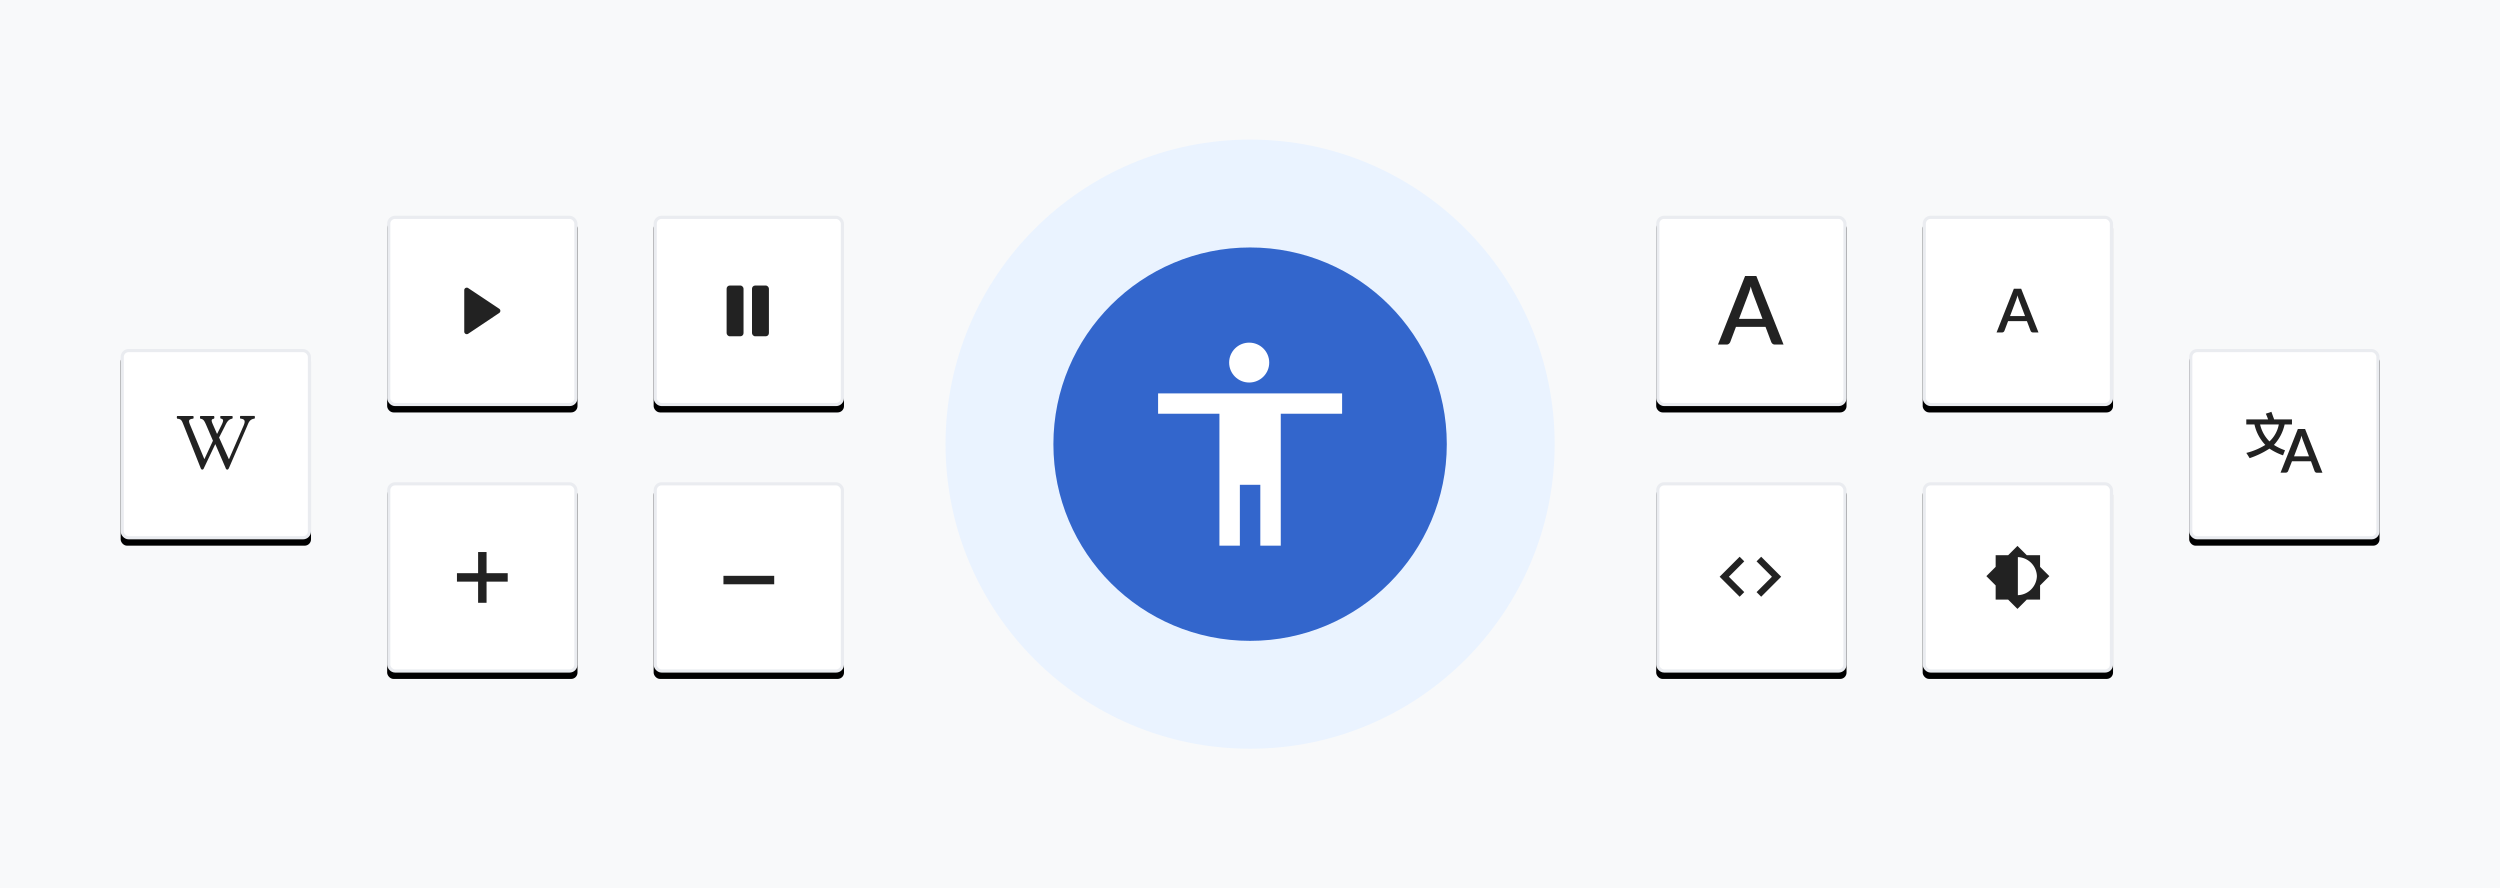<?xml version="1.0" encoding="UTF-8" standalone="no"?>
<svg xmlns="http://www.w3.org/2000/svg" xmlns:xlink="http://www.w3.org/1999/xlink" id="svg197" width="788" height="280" version="1.1" viewBox="0 0 788 280">
	<title id="title2">
		this-is-for-everyone-desktop
	</title>
	<desc id="desc4">
		Created with Sketch.
	</desc>
	<defs id="defs106">
		<filter id="filter-2" width="1.233" height="1.233" x="-.117" y="-.083" filterUnits="objectBoundingBox">
			<feOffset id="feOffset7" dx="0" dy="2" in="SourceAlpha" result="shadowOffsetOuter1"/>
			<feGaussianBlur id="feGaussianBlur9" in="shadowOffsetOuter1" result="shadowBlurOuter1" stdDeviation="2"/>
			<feComposite id="feComposite11" in="shadowBlurOuter1" in2="SourceAlpha" operator="out" result="shadowBlurOuter1"/>
			<feColorMatrix id="feColorMatrix13" in="shadowBlurOuter1" type="matrix" values="0 0 0 0 0 0 0 0 0 0 0 0 0 0 0 0 0 0 0.05 0"/>
		</filter>
		<filter id="filter-4" width="1.233" height="1.233" x="-.117" y="-.083" filterUnits="objectBoundingBox">
			<feOffset id="feOffset17" dx="0" dy="2" in="SourceAlpha" result="shadowOffsetOuter1"/>
			<feGaussianBlur id="feGaussianBlur19" in="shadowOffsetOuter1" result="shadowBlurOuter1" stdDeviation="2"/>
			<feComposite id="feComposite21" in="shadowBlurOuter1" in2="SourceAlpha" operator="out" result="shadowBlurOuter1"/>
			<feColorMatrix id="feColorMatrix23" in="shadowBlurOuter1" type="matrix" values="0 0 0 0 0 0 0 0 0 0 0 0 0 0 0 0 0 0 0.05 0"/>
		</filter>
		<filter id="filter-6" width="1.233" height="1.233" x="-.117" y="-.083" filterUnits="objectBoundingBox">
			<feOffset id="feOffset27" dx="0" dy="2" in="SourceAlpha" result="shadowOffsetOuter1"/>
			<feGaussianBlur id="feGaussianBlur29" in="shadowOffsetOuter1" result="shadowBlurOuter1" stdDeviation="2"/>
			<feComposite id="feComposite31" in="shadowBlurOuter1" in2="SourceAlpha" operator="out" result="shadowBlurOuter1"/>
			<feColorMatrix id="feColorMatrix33" in="shadowBlurOuter1" type="matrix" values="0 0 0 0 0 0 0 0 0 0 0 0 0 0 0 0 0 0 0.05 0"/>
		</filter>
		<filter id="filter-8" width="1.233" height="1.233" x="-.117" y="-.083" filterUnits="objectBoundingBox">
			<feOffset id="feOffset37" dx="0" dy="2" in="SourceAlpha" result="shadowOffsetOuter1"/>
			<feGaussianBlur id="feGaussianBlur39" in="shadowOffsetOuter1" result="shadowBlurOuter1" stdDeviation="2"/>
			<feComposite id="feComposite41" in="shadowBlurOuter1" in2="SourceAlpha" operator="out" result="shadowBlurOuter1"/>
			<feColorMatrix id="feColorMatrix43" in="shadowBlurOuter1" type="matrix" values="0 0 0 0 0 0 0 0 0 0 0 0 0 0 0 0 0 0 0.05 0"/>
		</filter>
		<filter id="filter-10" width="1.233" height="1.233" x="-.117" y="-.083" filterUnits="objectBoundingBox">
			<feOffset id="feOffset47" dx="0" dy="2" in="SourceAlpha" result="shadowOffsetOuter1"/>
			<feGaussianBlur id="feGaussianBlur49" in="shadowOffsetOuter1" result="shadowBlurOuter1" stdDeviation="2"/>
			<feComposite id="feComposite51" in="shadowBlurOuter1" in2="SourceAlpha" operator="out" result="shadowBlurOuter1"/>
			<feColorMatrix id="feColorMatrix53" in="shadowBlurOuter1" type="matrix" values="0 0 0 0 0 0 0 0 0 0 0 0 0 0 0 0 0 0 0.05 0"/>
		</filter>
		<filter id="filter-12" width="1.233" height="1.233" x="-.117" y="-.083" filterUnits="objectBoundingBox">
			<feOffset id="feOffset57" dx="0" dy="2" in="SourceAlpha" result="shadowOffsetOuter1"/>
			<feGaussianBlur id="feGaussianBlur59" in="shadowOffsetOuter1" result="shadowBlurOuter1" stdDeviation="2"/>
			<feComposite id="feComposite61" in="shadowBlurOuter1" in2="SourceAlpha" operator="out" result="shadowBlurOuter1"/>
			<feColorMatrix id="feColorMatrix63" in="shadowBlurOuter1" type="matrix" values="0 0 0 0 0 0 0 0 0 0 0 0 0 0 0 0 0 0 0.05 0"/>
		</filter>
		<filter id="filter-14" width="1.233" height="1.233" x="-.117" y="-.083" filterUnits="objectBoundingBox">
			<feOffset id="feOffset67" dx="0" dy="2" in="SourceAlpha" result="shadowOffsetOuter1"/>
			<feGaussianBlur id="feGaussianBlur69" in="shadowOffsetOuter1" result="shadowBlurOuter1" stdDeviation="2"/>
			<feComposite id="feComposite71" in="shadowBlurOuter1" in2="SourceAlpha" operator="out" result="shadowBlurOuter1"/>
			<feColorMatrix id="feColorMatrix73" in="shadowBlurOuter1" type="matrix" values="0 0 0 0 0 0 0 0 0 0 0 0 0 0 0 0 0 0 0.05 0"/>
		</filter>
		<filter id="filter-16" width="1.233" height="1.233" x="-.117" y="-.083" filterUnits="objectBoundingBox">
			<feOffset id="feOffset77" dx="0" dy="2" in="SourceAlpha" result="shadowOffsetOuter1"/>
			<feGaussianBlur id="feGaussianBlur79" in="shadowOffsetOuter1" result="shadowBlurOuter1" stdDeviation="2"/>
			<feComposite id="feComposite81" in="shadowBlurOuter1" in2="SourceAlpha" operator="out" result="shadowBlurOuter1"/>
			<feColorMatrix id="feColorMatrix83" in="shadowBlurOuter1" type="matrix" values="0 0 0 0 0 0 0 0 0 0 0 0 0 0 0 0 0 0 0.05 0"/>
		</filter>
		<filter id="filter-18" width="1.233" height="1.233" x="-.117" y="-.083" filterUnits="objectBoundingBox">
			<feOffset id="feOffset87" dx="0" dy="2" in="SourceAlpha" result="shadowOffsetOuter1"/>
			<feGaussianBlur id="feGaussianBlur89" in="shadowOffsetOuter1" result="shadowBlurOuter1" stdDeviation="2"/>
			<feComposite id="feComposite91" in="shadowBlurOuter1" in2="SourceAlpha" operator="out" result="shadowBlurOuter1"/>
			<feColorMatrix id="feColorMatrix93" in="shadowBlurOuter1" type="matrix" values="0 0 0 0 0 0 0 0 0 0 0 0 0 0 0 0 0 0 0.05 0"/>
		</filter>
		<filter id="filter-20" width="1.233" height="1.233" x="-.117" y="-.083" filterUnits="objectBoundingBox">
			<feOffset id="feOffset97" dx="0" dy="2" in="SourceAlpha" result="shadowOffsetOuter1"/>
			<feGaussianBlur id="feGaussianBlur99" in="shadowOffsetOuter1" result="shadowBlurOuter1" stdDeviation="2"/>
			<feComposite id="feComposite101" in="shadowBlurOuter1" in2="SourceAlpha" operator="out" result="shadowBlurOuter1"/>
			<feColorMatrix id="feColorMatrix103" in="shadowBlurOuter1" type="matrix" values="0 0 0 0 0 0 0 0 0 0 0 0 0 0 0 0 0 0 0.05 0"/>
		</filter>
		<rect id="path-1" width="60" height="60" x="128" y="152" rx="2"/>
		<rect id="path-3" width="60" height="60" x="212" y="152" rx="2"/>
		<rect id="path-5" width="60" height="60" x="128" y="68" rx="2"/>
		<rect id="path-7" width="60" height="60" x="212" y="68" rx="2"/>
		<rect id="path-9" width="60" height="60" x="44" y="110" rx="2"/>
		<rect id="path-11" width="60" height="60" x="528" y="152" rx="2"/>
		<rect id="path-13" width="60" height="60" x="528" y="68" rx="2"/>
		<rect id="path-15" width="60" height="60" x="612" y="152" rx="2"/>
		<rect id="path-17" width="60" height="60" x="612" y="68" rx="2"/>
		<rect id="path-19" width="60" height="60" x="696" y="110" rx="2"/>
	</defs>
	<path id="rect108" fill="#f8f9fa" fill-rule="evenodd" stroke="none" stroke-width=".992" d="M0 0h788v280H0z"/>
	<g id="g179" stroke="none" stroke-width="1" transform="translate(6.03)">
		<g id="Rectangle-Copy-7" fill="none" fill-rule="evenodd" transform="translate(-12)">
			<use id="use110" width="100%" height="100%" x="0" y="0" fill="#000" fill-opacity="1" filter="url(#filter-2)" xlink:href="#path-1"/>
			<rect id="rect112" width="59" height="59" x="128.5" y="152.5" fill="#fff" fill-rule="evenodd" stroke="#eaecf0" stroke-linejoin="square" stroke-width="1" rx="2"/>
		</g>
		<g id="Rectangle-Copy-6" fill="none" fill-rule="evenodd" transform="translate(-12)">
			<use id="use115" width="100%" height="100%" x="0" y="0" fill="#000" fill-opacity="1" filter="url(#filter-4)" xlink:href="#path-3"/>
			<rect id="rect117" width="59" height="59" x="212.5" y="152.5" fill="#fff" fill-rule="evenodd" stroke="#eaecf0" stroke-linejoin="square" stroke-width="1" rx="2"/>
		</g>
		<g id="Rectangle-Copy-11" fill="none" fill-rule="evenodd" transform="translate(-12)">
			<use id="use120" width="100%" height="100%" x="0" y="0" fill="#000" fill-opacity="1" filter="url(#filter-6)" xlink:href="#path-5"/>
			<rect id="rect122" width="59" height="59" x="128.5" y="68.5" fill="#fff" fill-rule="evenodd" stroke="#eaecf0" stroke-linejoin="square" stroke-width="1" rx="2"/>
		</g>
		<g id="Rectangle-Copy-10" fill="none" fill-rule="evenodd" transform="translate(-12)">
			<use id="use125" width="100%" height="100%" x="0" y="0" fill="#000" fill-opacity="1" filter="url(#filter-8)" xlink:href="#path-7"/>
			<rect id="rect127" width="59" height="59" x="212.5" y="68.5" fill="#fff" fill-rule="evenodd" stroke="#eaecf0" stroke-linejoin="square" stroke-width="1" rx="2"/>
		</g>
		<g id="play" fill="#222" fill-rule="nonzero" transform="translate(139.5 90)">
			<path id="Path" d="M2.04 15.2a.8.8 0 01-1.24-.696V1.496A.8.8 0 012.04.8l9.76 6.504a.8.8 0 010 1.36z"/>
		</g>
		<g id="pause" fill="#222" fill-rule="nonzero" transform="translate(223 90)">
			<rect id="Rectangle" width="5.333" height="16" x="0" y="0" rx="1"/>
			<rect id="rect133" width="5.333" height="16" x="8" y="0" rx="1"/>
		</g>
		<g id="add" fill="#222" fill-rule="nonzero" transform="translate(138 174)">
			<path id="polygon136" d="M16 9.333V6.667H9.333V0H6.667v6.667H0v2.666h6.667V16h2.666V9.333z"/>
		</g>
		<g id="add-copy" fill="#222" fill-rule="nonzero" transform="translate(222 181.5)">
			<path id="polygon139" d="M0 0v2.667h16V0H6.667z"/>
		</g>
		<g id="g146" fill="none" fill-rule="evenodd" transform="translate(-12)">
			<use id="use142" width="100%" height="100%" x="0" y="0" fill="#000" fill-opacity="1" filter="url(#filter-10)" xlink:href="#path-9"/>
			<rect id="rect144" width="59" height="59" x="44.5" y="110.5" fill="#fff" fill-rule="evenodd" stroke="#eaecf0" stroke-linejoin="square" stroke-width="1" rx="2"/>
		</g>
		<g id="logo-wikipedia" fill="#222" fill-rule="nonzero" transform="translate(49 131)">
			<path id="path148" d="M14.482.118H18.2a.897.897 0 010 .845c-1.3.208-1.768 1.183-2.353 2.38l-1.82 3.574 3.055 6.773h.091l4.576-10.53c.572-1.39.52-2.067-1.027-2.21a.884.884 0 010-.845h4.485a.884.884 0 010 .845c-1.573.208-1.846 1.183-2.353 2.38l-5.681 13.103c-.169.39-.312.585-.572.585-.26 0-.429-.208-.546-.585l-3.224-7.449-3.536 7.45c-.143.39-.312.584-.572.584-.26 0-.403-.208-.546-.585l-5.2-13.117c-.741-1.82-.78-2.21-2.145-2.34A.884.884 0 01.806.118h5.083a.884.884 0 010 .845c-1.508.17-1.573.585-.962 2.054L9.36 13.664h.065l2.665-5.746-1.976-4.615C9.321 1.483 9.1 1.12 8.112.976a.897.897 0 010-.845h4.316a.884.884 0 010 .845c-.962.156-.91.585-.247 2.054l1.131 2.6.104.117 1.3-2.6c.741-1.482.832-2.054-.195-2.21a.897.897 0 01-.039-.819z"/>
		</g>
		<g id="Rectangle-Copy-5" fill="none" fill-rule="evenodd" transform="translate(-12)">
			<use id="use151" width="100%" height="100%" x="0" y="0" fill="#000" fill-opacity="1" filter="url(#filter-12)" xlink:href="#path-11"/>
			<rect id="rect153" width="59" height="59" x="528.5" y="152.5" fill="#fff" fill-rule="evenodd" stroke="#eaecf0" stroke-linejoin="square" stroke-width="1" rx="2"/>
		</g>
		<g id="Rectangle-Copy-9" fill="none" fill-rule="evenodd" transform="translate(-12)">
			<use id="use156" width="100%" height="100%" x="0" y="0" fill="#000" fill-opacity="1" filter="url(#filter-14)" xlink:href="#path-13"/>
			<rect id="rect158" width="59" height="59" x="528.5" y="68.5" fill="#fff" fill-rule="evenodd" stroke="#eaecf0" stroke-linejoin="square" stroke-width="1" rx="2"/>
		</g>
		<g id="markup" fill="#222" fill-rule="nonzero" transform="translate(536 175)">
			<path id="Shape" d="M6.303.485L0 6.788l1.455 1.454 4.848 4.849 1.455-1.455-4.849-4.848 4.849-4.849zm6.788 0l-1.455 1.454 4.849 4.849-4.849 4.848 1.455 1.455 6.303-6.303z"/>
		</g>
		<g id="Rectangle-Copy-4" fill="none" fill-rule="evenodd" transform="translate(-12)">
			<use id="use163" width="100%" height="100%" x="0" y="0" fill="#000" fill-opacity="1" filter="url(#filter-16)" xlink:href="#path-15"/>
			<rect id="rect165" width="59" height="59" x="612.5" y="152.5" fill="#fff" fill-rule="evenodd" stroke="#eaecf0" stroke-linejoin="square" stroke-width="1" rx="2"/>
		</g>
		<g id="Rectangle-Copy-8" fill="none" fill-rule="evenodd" transform="translate(-12)">
			<use id="use168" width="100%" height="100%" x="0" y="0" fill="#000" fill-opacity="1" filter="url(#filter-18)" xlink:href="#path-17"/>
			<rect id="rect170" width="59" height="59" x="612.5" y="68.5" fill="#fff" fill-rule="evenodd" stroke="#eaecf0" stroke-linejoin="square" stroke-width="1" rx="2"/>
		</g>
		<g id="largertext" fill="#222" fill-rule="nonzero" transform="translate(535 87)">
			<path id="path173" d="M21.147 21.606h-2.7a1.148 1.148 0 01-.757-.23 1.499 1.499 0 01-.432-.58l-1.796-4.767H6.144l-1.796 4.767a1.431 1.431 0 01-.418.554 1.12 1.12 0 01-.757.256h-2.7L9.02 0h3.551zm-6.644-8.102l-2.97-7.886a21.836 21.836 0 01-.73-2.337c-.108.469-.23.919-.365 1.35-.135.433-.256.78-.364 1.04l-2.971 7.833z"/>
		</g>
		<g id="Rectangle-Copy-12" fill="none" fill-rule="evenodd" transform="translate(-12)">
			<use id="use176" width="100%" height="100%" x="0" y="0" fill="#000" fill-opacity="1" filter="url(#filter-20)" xlink:href="#path-19"/>
			<rect id="rect178" width="59" height="59" x="696.5" y="110.5" fill="#fff" fill-rule="evenodd" stroke="#eaecf0" stroke-linejoin="square" stroke-width="1" rx="2"/>
		</g>
		<circle id="Oval" cx="388" cy="140" r="96" fill="#eaf3ff" fill-rule="nonzero"/>
		<circle id="circle182" cx="388" cy="140" r="62" fill="#36c" fill-rule="nonzero"/>
		<g id="halfbright-ltr" fill="#222" fill-rule="nonzero" transform="translate(620 172)">
			<path id="path184" d="M17 6.67V3h-4.2L9.87.07 6.94 3H3v3.67L.07 9.6 3 12.53V17h3.94l2.93 2.93L12.8 17H17v-4.47l2.93-2.93zm-7 8.93v-12a6.21 6.21 0 016 6 6.21 6.21 0 01-6 6z"/>
		</g>
		<g id="icon-language" fill="none" fill-rule="evenodd" transform="translate(702 128)">
			<path id="canvas" d="M0 0h24v24H0z"/>
			<path id="path188" fill="#222" fill-rule="nonzero" d="M24 21h-1.728a.732.732 0 01-.48-.144.972.972 0 01-.276-.372L20.4 17.4h-6l-1.2 3.048a.924.924 0 01-.264.36.708.708 0 01-.48.168H10.8l5.46-13.764h2.268zm-4.236-5.172L17.868 10.8c-.184-.487-.34-.984-.468-1.488-.072.296-.148.572-.228.828l-.228.672-1.896 5.028zm-7.56-1.896c-1.228-.421-2.4-.99-3.492-1.692a13.752 13.752 0 003.372-6.444H14.4V4.2H8.772a4.8 4.8 0 00-.24-.672A89.438 89.438 0 017.92 1.8l-1.764.6s.48 1.068.72 1.8H0v1.596h2.58A13.476 13.476 0 006 12.24a20.628 20.628 0 01-6 2.52 21.68 21.68 0 011.044 1.656 27.936 27.936 0 006.264-3.012c1.328.887 2.763 1.6 4.272 2.124zM4.356 5.796h5.892a9.732 9.732 0 01-2.94 5.34 10.932 10.932 0 01-2.952-5.34z"/>
		</g>
		<path id="path191" fill="#fff" fill-rule="nonzero" d="M387.713 108c3.49 0 6.317 2.813 6.317 6.286 0 3.473-2.827 6.286-6.317 6.286s-6.317-2.813-6.317-6.287c0-3.472 2.827-6.285 6.317-6.285zM417 130.4h-19.333V172h-6.445v-19.2h-6.445V172h-6.444v-41.6H359V124h58z"/>
		<g id="smallertext" fill="#222" fill-rule="nonzero" transform="translate(623 91)">
			<path id="path193" d="M13.497 13.785h-1.734a.735.735 0 01-.483-.15.953.953 0 01-.275-.367l-1.149-3.044H3.917l-1.149 3.044a.907.907 0 01-.264.356.712.712 0 01-.482.16H.287L5.744 0H8.04zM9.26 8.615L7.352 3.584a13.934 13.934 0 01-.46-1.493 9.072 9.072 0 01-.23.827c-.084.252-.16.475-.23.666L4.538 8.615z"/>
		</g>
	</g>
</svg>
